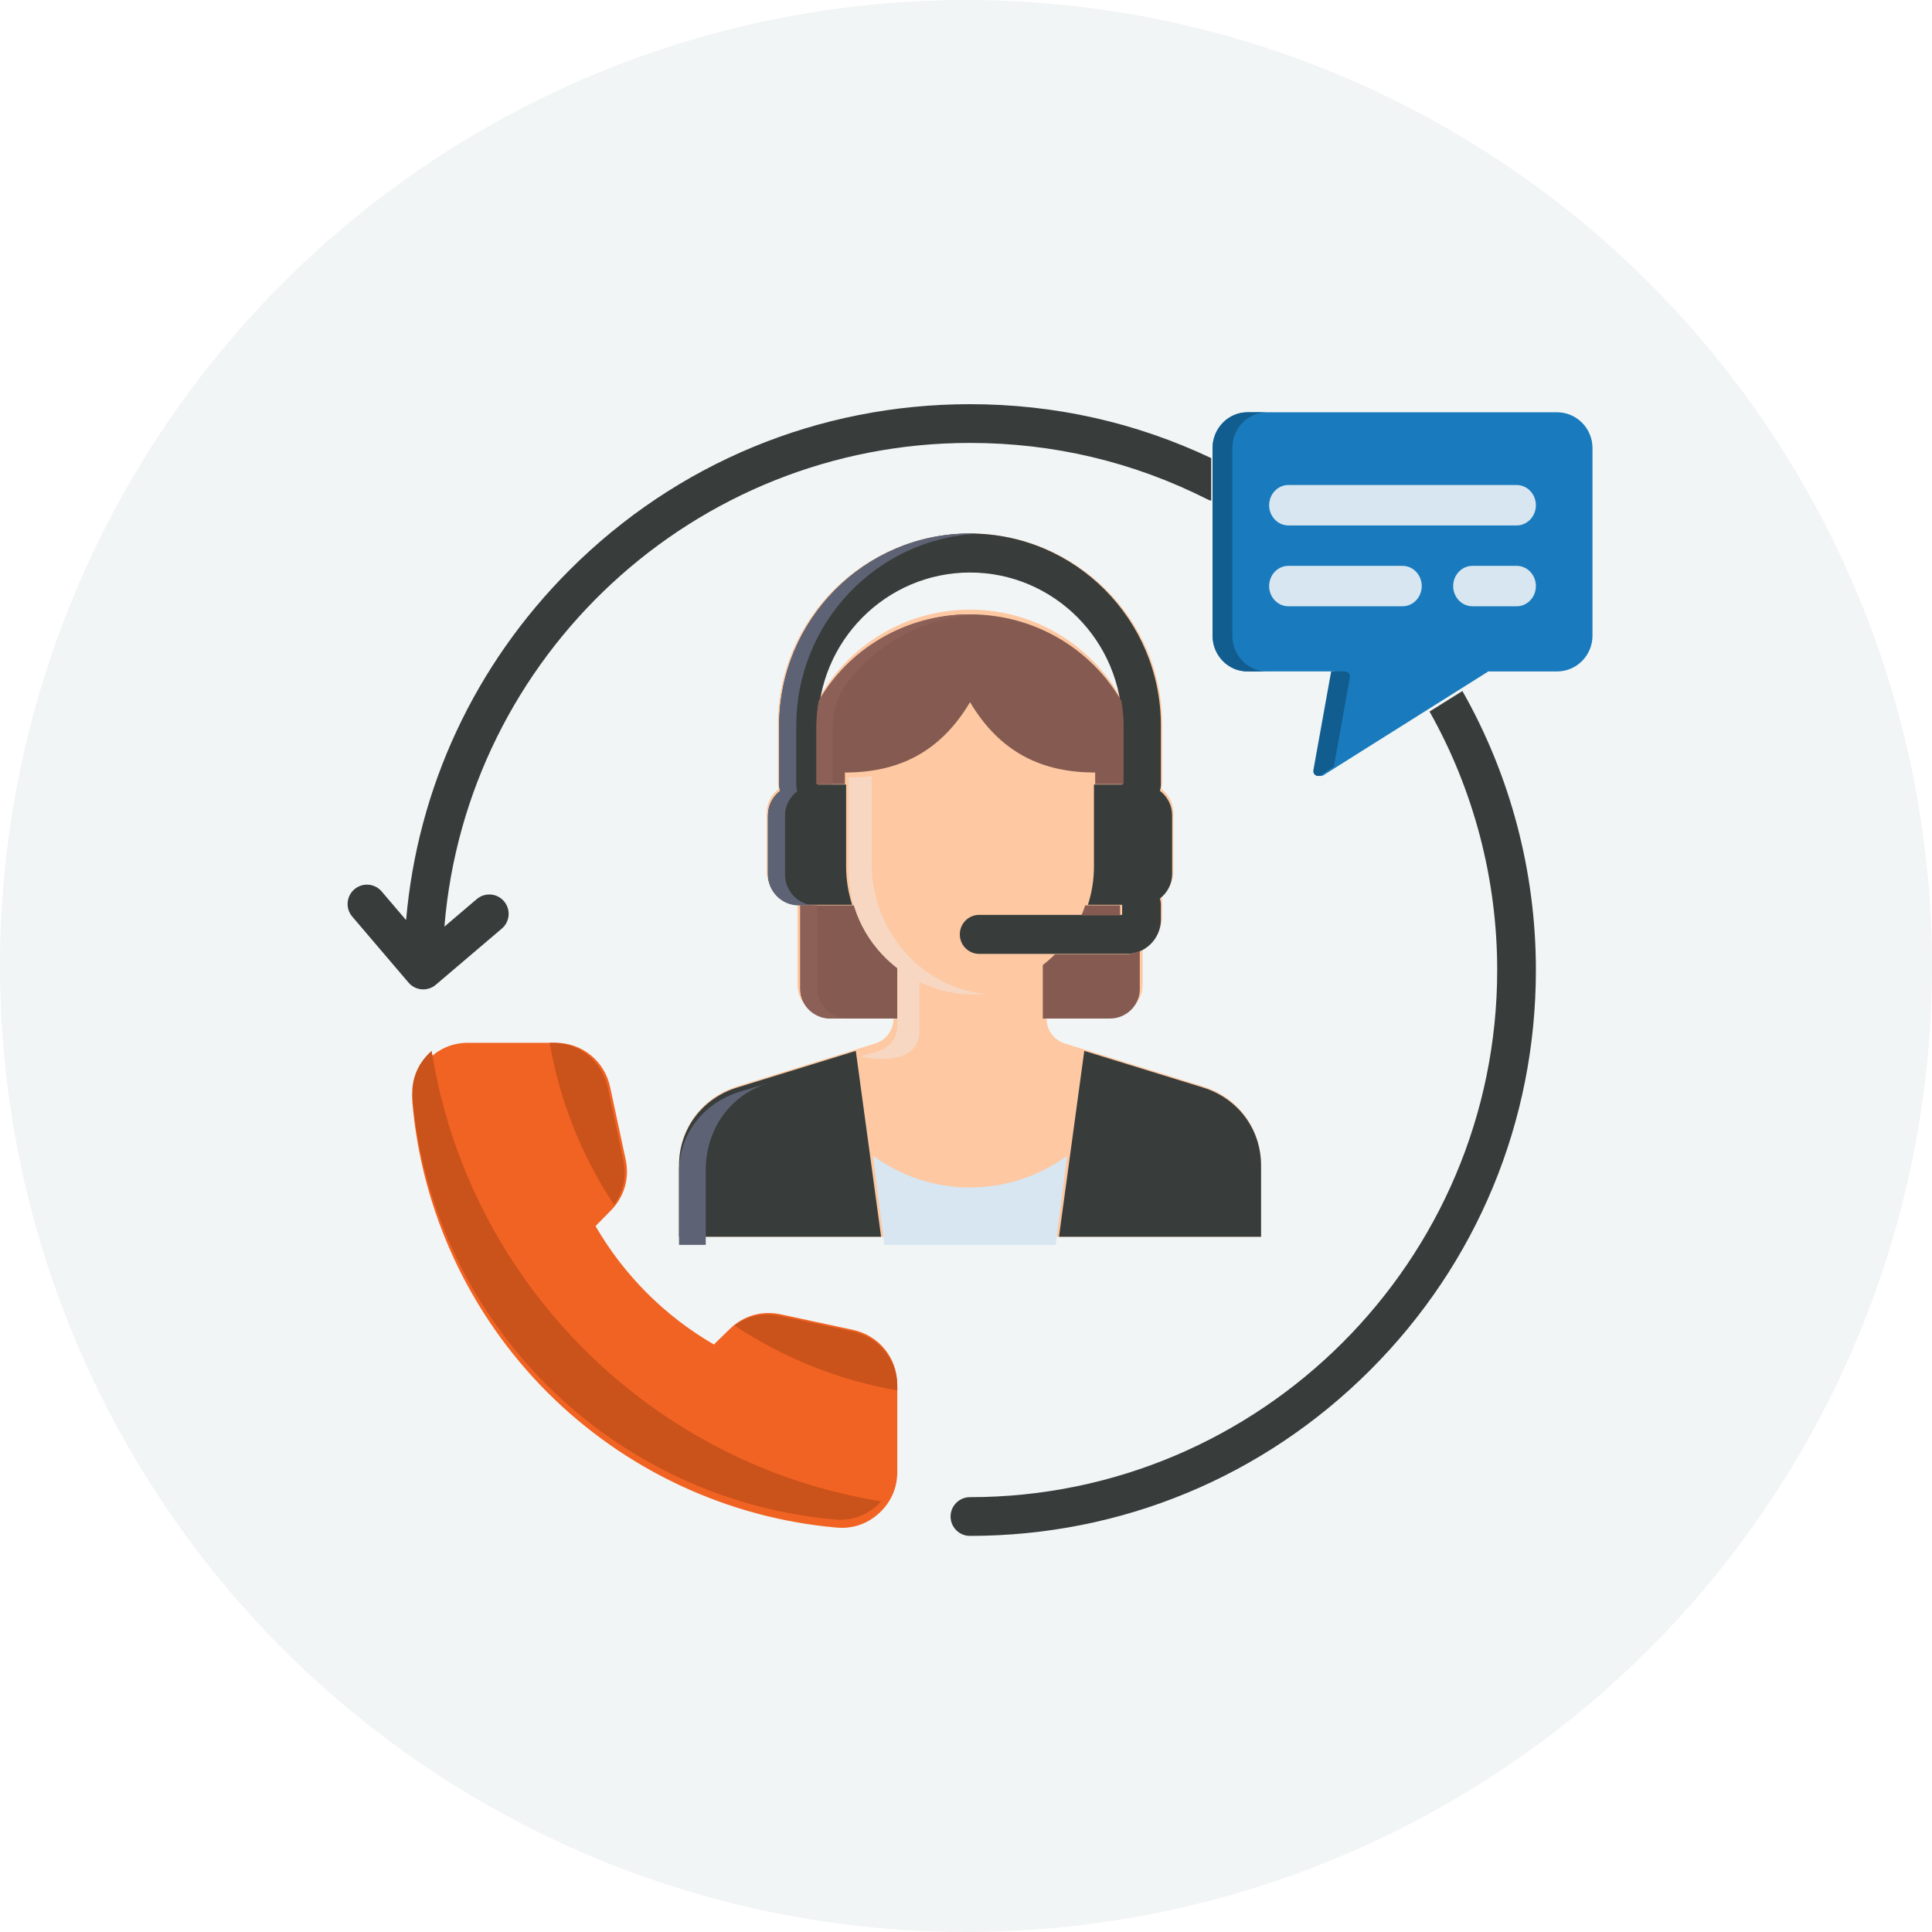 <?xml version="1.0" encoding="UTF-8"?>
<svg width="167px" height="167px" viewBox="0 0 167 167" version="1.1" xmlns="http://www.w3.org/2000/svg" xmlns:xlink="http://www.w3.org/1999/xlink">
    <title>4B1EC191-FEC7-47EE-B1B8-7CF23245D67D</title>
    <g id="City-Page" stroke="none" stroke-width="1" fill="none" fill-rule="evenodd">
        <g id="City6_3_hover-Copy" transform="translate(-927, -912)">
            <rect fill="#FFFFFF" x="0" y="0" width="1763" height="10319"></rect>
            <g id="Section_How-do-we-help-with-your-auto..." transform="translate(251, 746)" fill-rule="nonzero">
                <g id="Buyapolicyonline" transform="translate(634, 166)">
                    <g id="icon_auto-payment-plans" transform="translate(42, 0)">
                        <circle id="Oval-Copy-2" fill="#F2F5F5" cx="83.5" cy="83.5" r="83.5"></circle>
                        <g id="customer-service-7" transform="translate(30.046, 34.937)">
                            <path d="M73.905,58.952 L62.034,55.273 C61.057,54.973 60.421,54.113 60.421,53.098 L60.421,52.743 L66.171,52.743 C67.573,52.743 68.719,51.606 68.719,50.214 L68.719,46.929 C69.713,46.455 70.404,45.448 70.404,44.28 L70.404,43.011 C70.404,42.824 70.372,42.646 70.315,42.478 C70.96,41.996 71.383,41.234 71.383,40.379 L71.383,35.336 C71.383,34.481 70.962,33.719 70.315,33.237 C70.372,33.069 70.404,32.891 70.404,32.704 L70.404,27.637 C70.404,18.563 62.958,11.18 53.803,11.18 C44.649,11.18 37.203,18.563 37.203,27.639 L37.203,32.706 C37.203,32.893 37.234,33.071 37.291,33.239 C36.647,33.721 36.224,34.483 36.224,35.339 L36.224,40.381 C36.224,41.83 37.425,43.013 38.888,43.013 L38.888,50.214 C38.888,51.609 40.034,52.743 41.442,52.743 L47.192,52.743 L47.192,53.098 C47.192,54.113 46.55,54.973 45.573,55.273 L33.708,58.952 C30.651,59.896 28.649,62.589 28.649,65.762 L28.649,71.971 L78.958,71.971 L78.958,65.762 C78.958,62.589 76.958,59.896 73.905,58.952 L73.905,58.952 Z M40.774,25.373 C41.86,19.217 47.287,14.523 53.803,14.523 C60.319,14.523 65.746,19.217 66.833,25.373 C64.277,20.843 59.389,17.762 53.803,17.762 C48.218,17.764 43.33,20.843 40.774,25.373 L40.774,25.373 Z" id="Shape" fill="#FDC8A2"></path>
                            <path d="M70.211,33.417 C70.268,33.248 70.299,33.068 70.299,32.88 L70.299,27.771 C70.299,18.623 62.9,11.18 53.803,11.18 C44.707,11.18 37.307,18.623 37.307,27.773 L37.307,32.882 C37.307,33.07 37.339,33.25 37.396,33.419 C36.755,33.905 36.335,34.673 36.335,35.536 L36.335,40.619 C36.335,42.08 37.528,43.273 38.982,43.273 L43.614,43.273 C43.278,42.23 43.093,41.122 43.093,39.97 L43.093,32.88 L40.656,32.88 L40.656,27.771 C40.656,20.482 46.553,14.551 53.803,14.551 C61.053,14.551 66.951,20.482 66.951,27.771 L66.951,32.88 L64.514,32.88 L64.514,39.97 C64.514,41.12 64.329,42.23 63.992,43.273 L66.951,43.273 L66.951,44.144 L54.593,44.144 C53.669,44.144 52.919,44.899 52.919,45.829 C52.919,46.76 53.669,47.515 54.593,47.515 L67.36,47.515 C68.982,47.515 70.299,46.185 70.299,44.55 L70.299,43.271 C70.299,43.082 70.268,42.903 70.211,42.734 C70.852,42.247 71.272,41.48 71.272,40.617 L71.272,35.533 C71.272,34.671 70.852,33.903 70.211,33.417 L70.211,33.417 Z" id="Path" fill="#383D3B"></path>
                            <path d="M43.694,80.018 L37.42,78.67 C35.81,78.324 34.21,78.79 33.026,79.947 L31.663,81.28 C27.41,78.813 23.906,75.307 21.43,71.046 L22.762,69.69 C23.917,68.516 24.382,66.912 24.036,65.287 L22.69,59.022 C22.212,56.771 20.271,55.201 17.97,55.201 L10.42,55.201 C9.034,55.201 7.803,55.74 6.857,56.769 C5.922,57.796 5.49,59.068 5.609,60.456 C6.438,69.862 10.585,78.733 17.285,85.433 C23.984,92.133 32.854,96.277 42.258,97.105 C42.417,97.119 42.572,97.126 42.73,97.126 C43.933,97.126 45.038,96.691 45.946,95.857 C46.972,94.913 47.515,93.68 47.515,92.292 L47.515,84.748 C47.513,82.449 45.944,80.505 43.694,80.018 L43.694,80.018 Z" id="Path" fill="#F16322"></path>
                            <path d="M104.542,0.699 L77.836,0.699 C76.143,0.699 74.766,2.086 74.766,3.79 L74.766,20.01 C74.766,21.714 76.143,23.101 77.836,23.101 L85.281,23.101 L83.704,31.643 C83.675,31.808 83.742,31.975 83.881,32.068 C83.952,32.117 84.034,32.142 84.116,32.142 C84.194,32.142 84.269,32.121 84.336,32.079 L98.601,23.103 L104.542,23.103 C106.231,23.103 107.607,21.716 107.607,20.012 L107.607,3.792 C107.607,2.086 106.233,0.699 104.542,0.699 Z" id="Path" fill="#197BBD"></path>
                            <g id="Group" transform="translate(74.766, 0.699)" fill="#125D8F">
                                <path d="M1.714,19.311 L1.714,3.091 C1.714,1.387 3.057,0 4.707,0 L2.993,0 C1.347,0 0,1.393 0,3.096 L0,19.311 C0,21.017 1.339,22.402 2.989,22.402 L4.705,22.402 C3.057,22.402 1.714,21.015 1.714,19.311 Z" id="Path"></path>
                                <path d="M11.456,22.402 L10.252,22.402 L8.714,30.944 C8.685,31.109 8.751,31.276 8.886,31.369 C8.956,31.418 9.035,31.444 9.115,31.444 C9.191,31.444 9.265,31.422 9.33,31.38 L10.483,30.637 L11.871,22.921 C11.92,22.65 11.72,22.402 11.456,22.402 Z" id="Path"></path>
                            </g>
                            <path d="M101.052,10.481 L81.32,10.481 C80.402,10.481 79.657,9.699 79.657,8.734 C79.657,7.77 80.402,6.987 81.32,6.987 L101.052,6.987 C101.971,6.987 102.715,7.77 102.715,8.734 C102.715,9.699 101.971,10.481 101.052,10.481 Z" id="Path" fill="#D7E6F0"></path>
                            <path d="M101.052,17.469 L97.228,17.469 C96.31,17.469 95.565,16.686 95.565,15.722 C95.565,14.757 96.31,13.975 97.228,13.975 L101.052,13.975 C101.971,13.975 102.715,14.757 102.715,15.722 C102.715,16.686 101.971,17.469 101.052,17.469 Z M91.185,17.469 L81.32,17.469 C80.402,17.469 79.657,16.686 79.657,15.722 C79.657,14.757 80.402,13.975 81.32,13.975 L91.185,13.975 C92.103,13.975 92.848,14.757 92.848,15.722 C92.848,16.686 92.103,17.469 91.185,17.469 L91.185,17.469 Z" id="Shape" fill="#D7E6F0"></path>
                            <path d="M73.93,59.064 L63.677,55.9 L61.49,71.971 L78.958,71.971 L78.958,65.816 C78.958,62.67 76.968,60 73.93,59.064 L73.93,59.064 Z" id="Path" fill="#383D3B"></path>
                            <path d="M37.81,40.664 L37.81,35.573 C37.81,34.708 38.228,33.94 38.869,33.452 C38.812,33.283 38.781,33.103 38.781,32.914 L38.781,27.797 C38.781,18.885 45.767,11.591 54.502,11.199 C54.257,11.188 54.012,11.18 53.764,11.18 C44.688,11.18 37.305,18.635 37.305,27.797 L37.305,32.914 C37.305,33.103 37.337,33.283 37.393,33.452 C36.754,33.94 36.335,34.708 36.335,35.573 L36.335,40.664 C36.335,42.128 37.525,43.322 38.976,43.322 L40.452,43.322 C39.001,43.322 37.81,42.126 37.81,40.664 L37.81,40.664 Z" id="Path" fill="#5D6375"></path>
                            <path d="M43.839,43.322 L39.13,43.322 L39.13,50.561 C39.13,51.964 40.287,53.105 41.708,53.105 L47.515,53.105 L47.515,48.484 C45.815,47.177 44.52,45.382 43.839,43.322 L43.839,43.322 Z" id="Path" fill="#855B51"></path>
                            <path d="M53.803,18.167 C48.198,18.167 43.294,21.193 40.729,25.642 C40.599,26.365 40.527,27.107 40.527,27.865 L40.527,32.841 L42.988,32.841 L42.988,31.838 C47.56,31.838 51.194,30.139 53.803,25.76 C56.415,30.139 60.049,31.838 64.619,31.838 L64.619,32.841 L67.079,32.841 L67.079,27.865 C67.079,27.107 67.007,26.365 66.878,25.642 C64.315,21.191 59.408,18.167 53.803,18.167 L53.803,18.167 Z" id="Path" fill="#855B51"></path>
                            <path d="M40.614,50.561 L40.614,43.322 L39.13,43.322 L39.13,50.561 C39.13,51.964 40.345,53.105 41.838,53.105 L43.322,53.105 C41.829,53.107 40.614,51.964 40.614,50.561 Z" id="Path" fill="#8C6057"></path>
                            <path d="M41.929,27.842 C41.931,26.398 42.442,24.993 43.35,23.85 C45.957,20.569 49.974,18.39 54.502,18.186 C54.269,18.176 54.035,18.167 53.8,18.167 C48.197,18.167 43.293,21.193 40.729,25.642 C40.599,26.365 40.527,27.107 40.527,27.865 L40.527,32.841 L41.931,32.841 L41.931,27.865 C41.929,27.856 41.929,27.848 41.929,27.842 L41.929,27.842 Z" id="Path" fill="#8C6057"></path>
                            <g id="Group" transform="translate(60.092, 43.322)" fill="#855B51">
                                <path d="M6.68,0.869 L6.68,0 L3.67,0 C3.572,0.295 3.461,0.586 3.339,0.869 L6.68,0.869 Z" id="Path"></path>
                                <path d="M7.097,4.23 L1.053,4.23 C0.722,4.561 0.372,4.871 0,5.158 L0,9.782 L5.811,9.782 C7.227,9.782 8.385,8.639 8.385,7.239 L8.385,3.937 C7.994,4.123 7.558,4.23 7.097,4.23 Z" id="Path"></path>
                            </g>
                            <path d="M62.188,65.031 L62.176,64.983 C59.776,66.704 56.903,67.709 53.804,67.709 C50.712,67.709 47.833,66.704 45.433,64.983 L45.418,65.022 L46.397,72.669 L61.21,72.669 L62.188,65.031 Z" id="Path" fill="#D7E6F0"></path>
                            <path d="M43.929,55.9 L33.683,59.064 C30.641,60 28.649,62.67 28.649,65.816 L28.649,71.971 L46.117,71.971 L43.929,55.9 Z" id="Path" fill="#383D3B"></path>
                            <path d="M30.958,66.195 C30.958,62.72 33.034,59.771 36.205,58.737 L36.335,58.695 L33.896,59.436 C30.725,60.396 28.649,63.133 28.649,66.359 L28.649,72.669 L30.958,72.669 L30.958,66.195 Z" id="Path" fill="#5D6375"></path>
                            <path d="M55.201,50.987 C49.683,50.468 45.317,45.628 45.317,39.779 L45.317,32.142 C44.673,32.222 44.008,32.262 43.322,32.262 L43.322,40.336 C43.322,43.752 44.972,46.805 47.523,48.767 L47.523,53.729 C47.523,54.746 46.875,55.608 45.89,55.909 L44.311,56.397 C44.311,56.397 49.434,57.595 49.434,54.147 L49.434,49.948 C50.873,50.644 52.486,51.035 54.189,51.035 C54.527,51.035 54.866,51.019 55.201,50.987 L55.201,50.987 Z" id="Path" fill="#F7D7C1"></path>
                            <g id="Group" transform="translate(17.469, 55.201)" fill="#CA521B">
                                <path d="M26.195,24.959 L19.866,23.604 C18.475,23.306 17.092,23.608 15.971,24.433 C20.143,27.206 24.913,29.155 30.046,30.046 L30.046,29.715 C30.046,27.404 28.464,25.449 26.195,24.959 Z" id="Path"></path>
                                <path d="M5.56,14.004 C6.368,12.9 6.662,11.529 6.366,10.144 L5.008,3.843 C4.526,1.579 2.568,0 0.247,0 L0,0 C0.88,5.104 2.811,9.846 5.56,14.004 Z" id="Path"></path>
                            </g>
                            <path d="M7.266,55.9 C7.122,56.025 6.984,56.156 6.852,56.3 C5.921,57.321 5.49,58.586 5.609,59.966 C6.434,69.319 10.566,78.139 17.24,84.801 C23.913,91.462 32.749,95.583 42.117,96.406 C42.276,96.421 42.43,96.427 42.587,96.427 C43.786,96.427 44.887,95.995 45.791,95.166 C45.906,95.059 46.015,94.951 46.117,94.838 C26.167,91.623 10.426,75.855 7.266,55.9 L7.266,55.9 Z" id="Path" fill="#CA521B"></path>
                            <g id="Group" fill="#383D3B">
                                <path d="M53.793,0 C40.723,0 28.436,5.088 19.197,14.325 C10.981,22.538 6.051,33.159 5.056,44.596 L2.945,42.119 C2.344,41.415 1.289,41.331 0.587,41.932 C-0.116,42.533 -0.2,43.59 0.401,44.291 L5.266,49.997 C5.598,50.386 6.066,50.585 6.54,50.585 C6.922,50.585 7.308,50.455 7.623,50.186 L13.332,45.329 C14.035,44.73 14.121,43.674 13.523,42.97 C12.925,42.266 11.869,42.18 11.166,42.779 L8.368,45.159 C10.285,21.783 29.924,3.349 53.796,3.349 C61.007,3.349 67.911,4.987 74.313,8.22 C74.422,8.275 74.535,8.317 74.648,8.347 L74.648,4.66 C68.106,1.567 61.098,0 53.793,0 L53.793,0 Z" id="Path"></path>
                                <path d="M93.522,26.569 C97.348,33.355 99.37,41.069 99.37,48.911 C99.37,74.035 78.924,94.476 53.793,94.476 C52.87,94.476 52.121,95.226 52.121,96.15 C52.121,97.074 52.87,97.824 53.793,97.824 C66.859,97.824 79.144,92.736 88.386,83.499 C97.628,74.262 102.715,61.978 102.715,48.911 C102.715,40.443 100.52,32.111 96.362,24.794 L93.522,26.569 Z" id="Path"></path>
                            </g>
                        </g>
                    </g>
                </g>
            </g>
        </g>
    </g>
</svg>